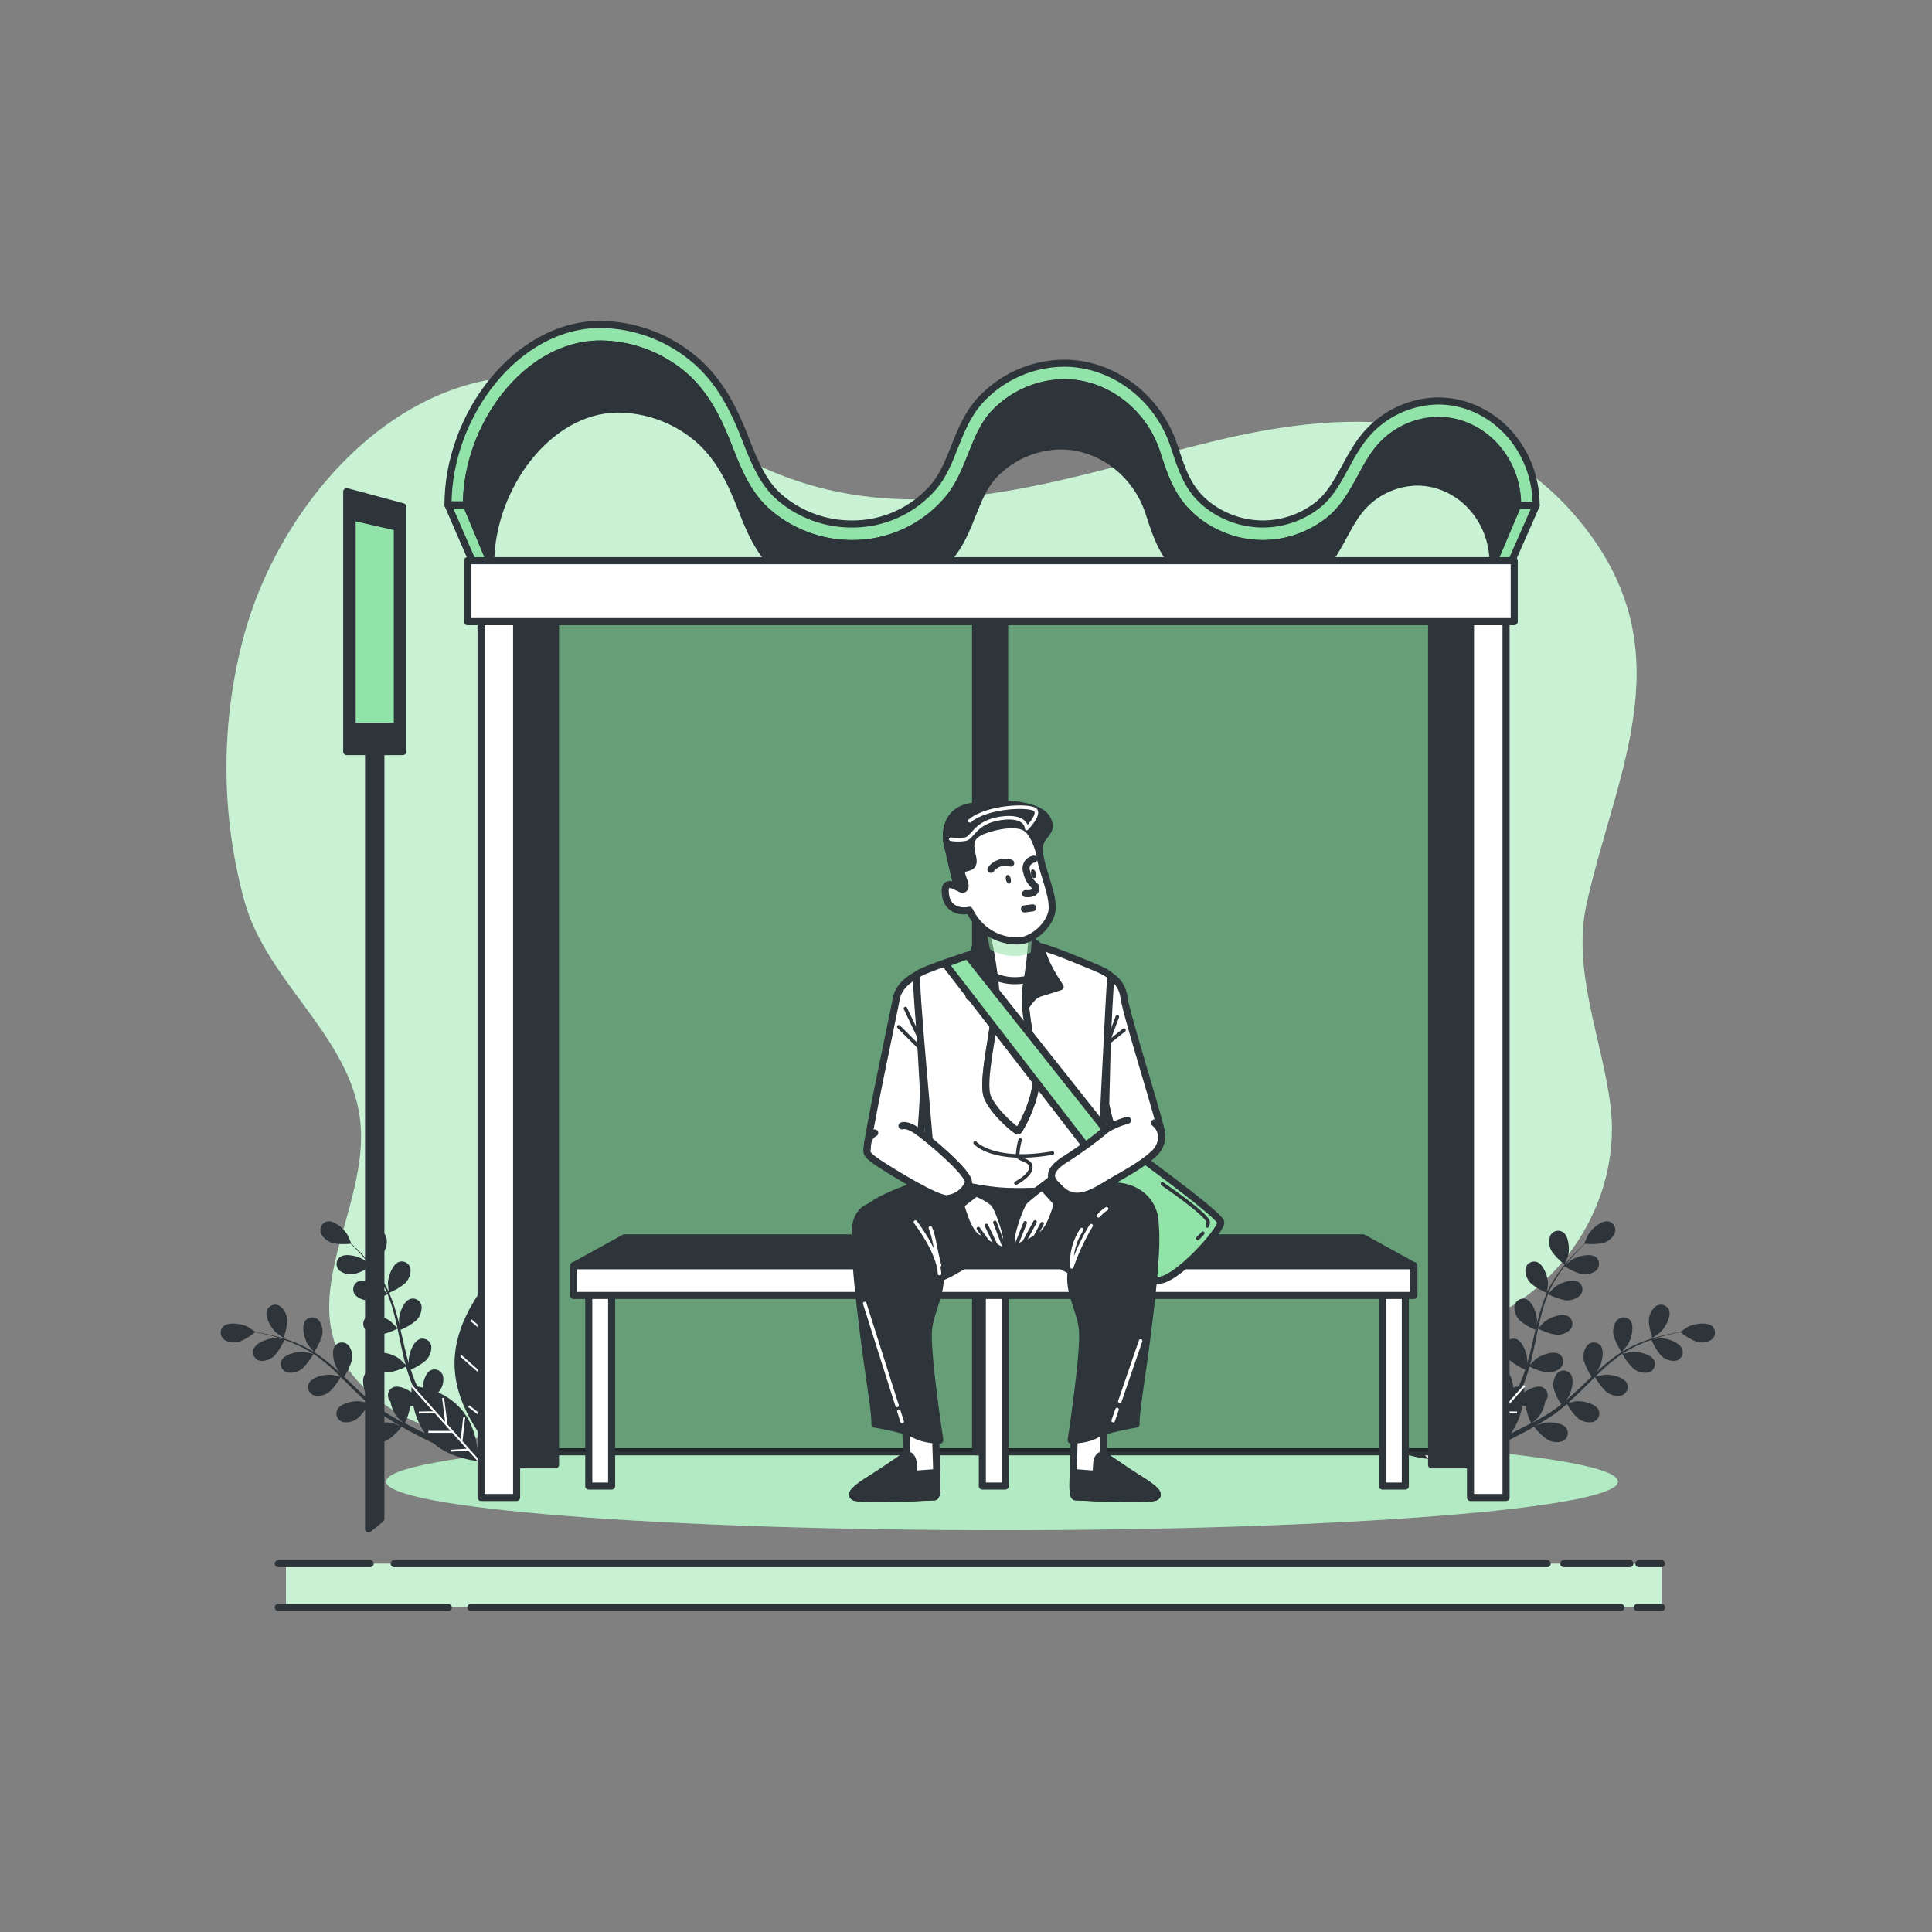 <svg width="273" height="273" viewBox="0 0 273 273" fill="none" xmlns="http://www.w3.org/2000/svg">
<rect x="0" y="0" width="273" height="273" fill="#808080" stroke="none"/>
<path d="M227.841 114.158C231.663 100.678 234.393 87.95 223.937 74.535C210.904 57.8 191.723 57.505 171.99 62.239C150.511 67.399 129.402 75.856 107.781 66.061C99.678 62.386 92.536 56.779 83.904 54.377C59.514 47.639 40.109 69.545 34.578 89.452C31.171 101.807 31.149 114.851 34.513 127.219C37.532 138.33 48.545 145.695 50.685 156.894C53.481 171.516 37.581 186.454 54.262 198.39C60.568 202.905 69.031 204.145 76.888 203.118C94.862 200.776 109.844 189.271 125.913 182.321C141.889 175.409 160.18 171.526 176.566 179.476C186.213 184.155 199.891 191.379 210.827 186.083C222.326 180.519 229.014 168.119 227.573 156.342C226.426 146.918 222.037 137.118 224.215 127.568C225.258 122.965 226.59 118.521 227.841 114.158Z" fill="#92E3A9"/>
<path opacity="0.5" d="M227.841 114.158C231.663 100.678 234.393 87.95 223.937 74.535C210.904 57.8 191.723 57.505 171.99 62.239C150.511 67.399 129.402 75.856 107.781 66.061C99.678 62.386 92.536 56.779 83.904 54.377C59.514 47.639 40.109 69.545 34.578 89.452C31.171 101.807 31.149 114.851 34.513 127.219C37.532 138.33 48.545 145.695 50.685 156.894C53.481 171.516 37.581 186.454 54.262 198.39C60.568 202.905 69.031 204.145 76.888 203.118C94.862 200.776 109.844 189.271 125.913 182.321C141.889 175.409 160.18 171.526 176.566 179.476C186.213 184.155 199.891 191.379 210.827 186.083C222.326 180.519 229.014 168.119 227.573 156.342C226.426 146.918 222.037 137.118 224.215 127.568C225.258 122.965 226.59 118.521 227.841 114.158Z" fill="white"/>
<path d="M141.594 216.217C189.657 216.217 228.621 213.144 228.621 209.353C228.621 205.563 189.657 202.49 141.594 202.49C93.53 202.49 54.567 205.563 54.567 209.353C54.567 213.144 93.53 216.217 141.594 216.217Z" fill="#92E3A9"/>
<path opacity="0.3" d="M141.594 216.217C189.657 216.217 228.621 213.144 228.621 209.353C228.621 205.563 189.657 202.49 141.594 202.49C93.53 202.49 54.567 205.563 54.567 209.353C54.567 213.144 93.53 216.217 141.594 216.217Z" fill="white"/>
<path d="M234.78 220.951H40.404V227.137H234.78V220.951Z" fill="#92E3A9"/>
<path opacity="0.5" d="M234.78 220.951H40.404V227.137H234.78V220.951Z" fill="white"/>
<path d="M52.465 178.7C53.167 178.165 53.785 177.528 54.3 176.811C54.492 176.484 54.611 176.12 54.649 175.743C54.687 175.366 54.642 174.985 54.518 174.627C54.444 174.468 54.338 174.327 54.206 174.212C54.074 174.097 53.92 174.011 53.752 173.96C53.585 173.908 53.409 173.892 53.235 173.913C53.062 173.934 52.894 173.991 52.744 174.081C51.848 174.627 51.75 176.544 51.979 177.455C52.001 177.51 52.454 178.711 52.465 178.7Z" fill="#2E353A"/>
<path d="M38.99 188.288C39.05 188.343 40.082 189.096 40.082 189.08C40.082 189.063 40.661 187.316 40.568 186.492C40.551 186.114 40.451 185.744 40.277 185.409C40.102 185.073 39.857 184.779 39.558 184.548C39.41 184.454 39.244 184.392 39.07 184.367C38.897 184.341 38.719 184.353 38.551 184.4C38.382 184.447 38.225 184.53 38.09 184.642C37.955 184.754 37.845 184.893 37.767 185.05C37.325 186.011 38.297 187.649 38.99 188.288Z" fill="#2E353A"/>
<path d="M69.533 180.441C69.533 180.441 64.199 185.951 64.226 192.715C64.254 199.48 69.637 204.946 69.637 204.946C69.637 204.946 74.972 199.437 74.944 192.672C74.917 185.907 69.533 180.441 69.533 180.441Z" fill="#2E353A"/>
<path d="M61.922 196.767C61.993 196.692 62.058 196.611 62.119 196.527C62.349 196.224 62.51 195.875 62.591 195.503C62.672 195.132 62.671 194.747 62.588 194.376C62.535 194.208 62.447 194.054 62.33 193.923C62.213 193.792 62.07 193.687 61.91 193.614C61.75 193.542 61.576 193.505 61.4 193.504C61.225 193.504 61.051 193.54 60.89 193.611C60.169 193.95 59.798 195.113 59.738 196.063C59.449 195.997 59.192 195.948 58.963 195.91C58.87 195.692 58.772 195.479 58.673 195.26C58.575 195.042 58.493 194.807 58.4 194.578C58.275 194.239 58.16 193.884 58.045 193.529C58.809 193.218 59.52 192.791 60.153 192.263C60.426 191.998 60.638 191.678 60.775 191.323C60.911 190.969 60.969 190.589 60.945 190.21C60.918 190.036 60.855 189.87 60.759 189.722C60.664 189.575 60.538 189.449 60.391 189.353C60.243 189.257 60.078 189.194 59.904 189.166C59.73 189.139 59.553 189.148 59.383 189.194C58.373 189.495 57.778 191.302 57.745 192.246C57.745 192.279 57.745 192.476 57.778 192.716C57.68 192.367 57.576 192.017 57.483 191.662C57.221 190.647 56.992 189.609 56.751 188.566C56.702 188.348 56.648 188.135 56.599 187.917C57.388 187.597 58.125 187.159 58.782 186.617C59.058 186.351 59.271 186.028 59.407 185.67C59.542 185.312 59.598 184.929 59.569 184.548C59.543 184.374 59.48 184.208 59.385 184.061C59.29 183.913 59.165 183.787 59.018 183.691C58.871 183.595 58.706 183.532 58.532 183.504C58.359 183.477 58.182 183.486 58.013 183.532C56.997 183.833 56.375 185.645 56.375 186.59C56.375 186.623 56.375 186.863 56.418 187.136C56.282 186.59 56.14 186.017 55.976 185.465C55.707 184.516 55.375 183.586 54.982 182.68C55.791 182.354 56.546 181.906 57.221 181.354C57.495 181.09 57.708 180.77 57.844 180.415C57.981 180.06 58.038 179.68 58.013 179.301C57.986 179.127 57.922 178.961 57.827 178.813C57.732 178.666 57.606 178.54 57.459 178.444C57.311 178.348 57.145 178.285 56.972 178.257C56.798 178.23 56.621 178.239 56.451 178.285C55.441 178.585 54.846 180.398 54.813 181.337C54.813 181.408 54.89 182.271 54.928 182.577V182.544C54.518 181.666 54.032 180.826 53.475 180.032C52.98 179.323 52.444 178.643 51.87 177.996C51.324 177.39 50.827 176.871 50.363 176.412C50.112 176.167 49.877 175.943 49.653 175.741C49.653 175.741 49.162 174.561 49.107 174.49C48.632 173.671 47.235 172.372 46.203 172.596C46.033 172.638 45.874 172.716 45.736 172.823C45.598 172.931 45.484 173.066 45.402 173.221C45.319 173.375 45.27 173.545 45.258 173.72C45.245 173.894 45.27 174.069 45.329 174.234C45.489 174.579 45.722 174.884 46.013 175.13C46.303 175.375 46.644 175.554 47.011 175.653C47.849 175.812 48.708 175.841 49.555 175.741C49.779 175.959 50.019 176.189 50.276 176.456C50.729 176.92 51.237 177.455 51.745 178.067C51.881 178.231 52.023 178.411 52.16 178.613C51.865 178.373 51.455 178.039 51.411 178.012C50.614 177.51 48.78 176.997 47.966 177.674C47.836 177.791 47.732 177.935 47.661 178.095C47.59 178.256 47.553 178.429 47.553 178.605C47.553 178.78 47.59 178.953 47.661 179.114C47.732 179.274 47.836 179.418 47.966 179.536C48.268 179.766 48.616 179.928 48.987 180.011C49.357 180.094 49.741 180.095 50.112 180.016C50.934 179.775 51.714 179.407 52.422 178.924C52.727 179.317 53.028 179.721 53.317 180.163C53.85 180.958 54.311 181.798 54.693 182.675C54.693 182.724 54.731 182.779 54.753 182.828C54.627 182.686 53.89 181.932 53.83 181.889C53.093 181.299 51.324 180.589 50.445 181.168C50.301 181.269 50.18 181.399 50.089 181.549C49.998 181.7 49.941 181.868 49.919 182.043C49.897 182.217 49.913 182.394 49.964 182.562C50.015 182.731 50.101 182.886 50.216 183.019C50.49 183.281 50.819 183.481 51.178 183.604C51.537 183.728 51.918 183.772 52.296 183.734C53.159 183.569 53.993 183.277 54.769 182.866C55.129 183.755 55.43 184.667 55.67 185.596C55.856 186.279 56.009 186.977 56.162 187.682C55.992 187.496 55.304 186.797 55.25 186.754C54.513 186.164 52.744 185.454 51.859 186.033C51.716 186.134 51.595 186.264 51.505 186.415C51.414 186.566 51.357 186.734 51.336 186.909C51.315 187.083 51.331 187.26 51.382 187.428C51.434 187.596 51.52 187.751 51.635 187.884C51.909 188.148 52.237 188.348 52.596 188.472C52.956 188.595 53.338 188.639 53.716 188.599C54.574 188.437 55.402 188.146 56.173 187.736C56.244 188.059 56.309 188.375 56.375 188.697C56.593 189.74 56.806 190.789 57.046 191.815C57.128 192.17 57.221 192.519 57.319 192.869C57.057 192.596 56.577 192.115 56.533 192.077C55.796 191.487 54.027 190.778 53.142 191.362C52.999 191.463 52.878 191.592 52.788 191.743C52.698 191.893 52.641 192.061 52.619 192.235C52.598 192.409 52.614 192.585 52.666 192.753C52.717 192.92 52.803 193.075 52.919 193.207C53.192 193.471 53.52 193.672 53.879 193.795C54.239 193.919 54.621 193.962 54.999 193.923C55.829 193.771 56.632 193.495 57.379 193.104C57.539 193.682 57.721 194.25 57.925 194.807C58.018 195.042 58.095 195.293 58.193 195.517L58.34 195.872H58.138C58.138 195.872 58.138 196.205 58.138 196.74C57.363 196.194 56.244 195.708 55.512 196.047C55.355 196.125 55.217 196.235 55.105 196.37C54.994 196.505 54.911 196.662 54.864 196.831C54.817 196.999 54.805 197.176 54.831 197.349C54.855 197.523 54.917 197.689 55.01 197.837C55.059 197.916 55.114 197.99 55.173 198.061C55.311 198.88 55.657 199.649 56.178 200.294C56.216 200.344 56.724 200.84 57.019 201.07L56.216 200.633C55.818 200.409 55.408 200.163 55.01 199.929C54.802 199.803 54.6 199.672 54.393 199.535C54.185 199.399 53.994 199.262 53.792 199.121C53.497 198.908 53.208 198.678 52.913 198.443C53.381 197.763 53.738 197.013 53.972 196.221C54.055 195.851 54.056 195.466 53.974 195.095C53.892 194.725 53.729 194.376 53.497 194.075C53.38 193.945 53.237 193.84 53.078 193.769C52.918 193.697 52.744 193.66 52.569 193.66C52.394 193.66 52.221 193.697 52.061 193.769C51.901 193.84 51.758 193.945 51.641 194.075C50.958 194.884 51.461 196.724 51.963 197.521C51.963 197.548 52.105 197.706 52.252 197.892C51.974 197.657 51.706 197.422 51.422 197.177C50.647 196.478 49.877 195.735 49.107 194.993L48.621 194.54C49.1 193.839 49.468 193.069 49.714 192.257C49.796 191.886 49.797 191.501 49.716 191.13C49.635 190.758 49.474 190.409 49.244 190.106C49.126 189.976 48.983 189.872 48.822 189.801C48.662 189.73 48.488 189.693 48.313 189.693C48.138 189.693 47.964 189.73 47.804 189.801C47.644 189.872 47.5 189.976 47.382 190.106C46.705 190.914 47.207 192.754 47.71 193.551C47.71 193.579 47.873 193.77 48.043 193.977C47.617 193.584 47.185 193.196 46.749 192.825C46.001 192.184 45.211 191.593 44.385 191.056C44.877 190.334 45.259 189.542 45.52 188.708C45.601 188.338 45.6 187.954 45.518 187.583C45.436 187.213 45.275 186.865 45.045 186.563C44.928 186.432 44.784 186.327 44.624 186.256C44.464 186.184 44.29 186.147 44.114 186.147C43.939 186.147 43.765 186.184 43.605 186.256C43.444 186.327 43.301 186.432 43.183 186.563C42.506 187.371 43.009 189.211 43.511 190.008C43.549 190.068 44.09 190.745 44.292 190.98H44.259C43.434 190.474 42.566 190.041 41.665 189.686C40.861 189.368 40.039 189.096 39.203 188.872C38.433 188.659 37.712 188.506 37.074 188.381L36.113 188.211C36.113 188.211 35.021 187.502 34.977 187.463C34.131 187.043 32.247 186.732 31.515 187.463C31.396 187.592 31.305 187.744 31.248 187.911C31.192 188.077 31.171 188.253 31.188 188.428C31.204 188.603 31.257 188.772 31.344 188.925C31.431 189.078 31.549 189.21 31.69 189.314C32.013 189.514 32.376 189.641 32.754 189.685C33.131 189.729 33.513 189.69 33.874 189.571C34.665 189.242 35.402 188.795 36.058 188.244C36.364 188.299 36.691 188.359 37.052 188.435C37.685 188.577 38.4 188.741 39.165 188.981C39.372 189.041 39.591 189.118 39.798 189.183L38.848 189.096C37.904 189.096 36.118 189.702 35.785 190.734C35.738 190.903 35.728 191.08 35.754 191.253C35.78 191.426 35.843 191.592 35.938 191.74C36.033 191.887 36.158 192.013 36.304 192.109C36.451 192.204 36.617 192.268 36.79 192.296C37.169 192.323 37.55 192.267 37.905 192.132C38.261 191.997 38.582 191.787 38.848 191.515C39.396 190.857 39.841 190.121 40.169 189.331C40.633 189.489 41.108 189.658 41.594 189.877C42.477 190.242 43.325 190.686 44.128 191.204L44.264 191.302C44.079 191.253 43.047 191.034 42.976 191.029C42.037 190.941 40.169 191.329 39.754 192.301C39.693 192.463 39.665 192.635 39.674 192.808C39.683 192.981 39.728 193.15 39.806 193.304C39.885 193.458 39.994 193.594 40.128 193.704C40.262 193.813 40.418 193.893 40.584 193.939C40.958 194.008 41.342 193.995 41.709 193.901C42.077 193.807 42.42 193.633 42.714 193.393C43.341 192.779 43.874 192.076 44.297 191.307C45.084 191.844 45.835 192.432 46.547 193.065C47.093 193.535 47.59 194.032 48.103 194.534C47.862 194.469 46.902 194.272 46.831 194.267C45.892 194.179 44.024 194.561 43.609 195.533C43.545 195.697 43.515 195.871 43.523 196.047C43.53 196.222 43.575 196.394 43.653 196.551C43.731 196.708 43.842 196.847 43.977 196.959C44.112 197.07 44.27 197.152 44.439 197.199C44.812 197.268 45.196 197.255 45.564 197.161C45.932 197.066 46.275 196.893 46.569 196.653C47.194 196.045 47.726 195.347 48.147 194.583L48.84 195.266C49.599 196.019 50.352 196.778 51.122 197.499C51.384 197.75 51.668 197.99 51.93 198.231C51.564 198.149 50.898 198.007 50.838 198.001C49.899 197.914 48.032 198.302 47.617 199.273C47.552 199.437 47.523 199.612 47.53 199.787C47.538 199.962 47.582 200.134 47.66 200.291C47.739 200.448 47.849 200.587 47.985 200.699C48.12 200.81 48.278 200.892 48.447 200.939C48.82 201.008 49.204 200.995 49.572 200.901C49.94 200.807 50.282 200.633 50.576 200.393C51.189 199.812 51.705 199.138 52.105 198.394C52.564 198.793 53.022 199.175 53.486 199.525C53.694 199.677 53.896 199.841 54.098 199.972L54.709 200.376C55.13 200.638 55.523 200.884 55.927 201.119L56.517 201.463C56.162 201.321 55.588 201.108 55.539 201.097C54.622 200.868 52.717 200.966 52.16 201.861C52.07 202.012 52.013 202.179 51.992 202.353C51.971 202.527 51.987 202.703 52.038 202.87C52.09 203.037 52.176 203.192 52.291 203.324C52.406 203.456 52.547 203.562 52.706 203.636C53.064 203.76 53.445 203.804 53.822 203.765C54.2 203.727 54.564 203.606 54.89 203.412C55.598 202.91 56.226 202.302 56.751 201.61C57.237 201.889 57.712 202.156 58.16 202.391C59.361 203.035 60.404 203.543 61.218 203.925C63.849 206.202 67.562 206.453 67.562 206.453C67.562 206.453 67.753 202.014 65.138 199.088C64.249 198.088 63.151 197.296 61.922 196.767ZM57.221 201.103C57.579 200.343 57.833 199.539 57.974 198.711L58.411 198.618C58.683 200.022 59.24 201.354 60.049 202.533C59.569 202.304 59.05 202.053 58.499 201.769C58.089 201.567 57.658 201.337 57.221 201.103Z" fill="#2E353A"/>
<path d="M81.354 195.922C81.354 195.922 76.91 196.058 74.191 198.881C71.472 201.704 71.526 206.154 71.526 206.154C71.526 206.154 75.971 206.017 78.69 203.195C81.409 200.372 81.354 195.922 81.354 195.922Z" fill="#2E353A"/>
<path d="M69.752 198.782L74.12 194.856L73.929 194.648L69.752 198.405L69.73 193.261L69.752 193.278L73.443 187.878L73.213 187.72L69.724 192.819L69.67 180.441H69.391L69.43 188.844L66.65 186.436L66.465 186.649L69.43 189.216L69.457 195.222L65.242 191.498L65.056 191.705L69.457 195.598L69.479 201.064L66.317 198.58L66.143 198.803L69.484 201.424L69.495 204.946L69.779 204.94L69.752 198.782Z" fill="white"/>
<path d="M65.733 200.295L65.455 200.268L65.1 203.375L63.227 201.278L62.752 197.516L62.474 197.554L62.9 200.918L58.242 195.709L58.035 195.895L61.196 199.427L59.192 199.455L59.198 199.733L61.442 199.706L63.658 202.185L60.53 202.19V202.468L63.91 202.463L65.924 204.718L63.718 204.849L63.735 205.127L66.165 204.986L67.508 206.482L67.715 206.296L65.351 203.653L65.733 200.295Z" fill="white"/>
<path d="M76.277 201.402L79.995 200.649L79.94 200.376L76.615 201.053L81.464 196.013L81.261 195.822L77.969 199.24L77.8 197.242L77.521 197.269L77.713 199.508L75.408 201.899L75.174 198.782L74.89 198.803L75.146 202.172L73.05 204.351L72.755 202.156L72.476 202.194L72.804 204.607L71.406 206.054L71.608 206.251L74.071 203.696L77.445 203.827L77.456 203.548L74.327 203.428L76.277 201.402Z" fill="white"/>
<path d="M221.092 178.7C220.394 178.162 219.778 177.526 219.263 176.811C219.071 176.484 218.952 176.12 218.914 175.743C218.876 175.366 218.921 174.985 219.044 174.627C219.118 174.468 219.223 174.327 219.355 174.212C219.486 174.097 219.64 174.011 219.807 173.96C219.974 173.908 220.15 173.892 220.323 173.913C220.497 173.934 220.664 173.991 220.813 174.081C221.714 174.627 221.807 176.543 221.583 177.455C221.561 177.51 221.13 178.711 221.092 178.7Z" fill="#2E353A"/>
<path d="M234.573 188.288C234.513 188.343 233.481 189.096 233.481 189.08C233.481 189.063 232.902 187.316 232.995 186.492C233.014 186.113 233.116 185.742 233.294 185.407C233.471 185.071 233.719 184.778 234.021 184.548C234.17 184.454 234.336 184.392 234.509 184.367C234.683 184.341 234.86 184.353 235.029 184.4C235.198 184.447 235.355 184.53 235.49 184.642C235.625 184.754 235.735 184.893 235.812 185.05C236.238 186.011 235.266 187.649 234.573 188.288Z" fill="#2E353A"/>
<path d="M204.03 180.441C204.03 180.441 209.364 185.951 209.337 192.715C209.309 199.48 203.926 204.946 203.926 204.946C203.926 204.946 198.586 199.437 198.619 192.672C198.652 185.907 204.03 180.441 204.03 180.441Z" fill="#2E353A"/>
<path d="M211.635 196.767C211.566 196.692 211.503 196.611 211.444 196.527C211.214 196.224 211.053 195.875 210.972 195.503C210.891 195.132 210.892 194.747 210.975 194.376C211.027 194.209 211.115 194.054 211.231 193.923C211.347 193.792 211.49 193.687 211.65 193.615C211.81 193.543 211.983 193.505 212.158 193.504C212.334 193.504 212.507 193.54 212.667 193.611C213.394 193.95 213.759 195.113 213.825 196.063C214.114 195.997 214.371 195.948 214.6 195.91C214.693 195.692 214.791 195.479 214.89 195.26C214.988 195.042 215.07 194.807 215.163 194.578C215.288 194.239 215.403 193.884 215.518 193.529C214.754 193.218 214.043 192.791 213.41 192.263C213.137 191.998 212.925 191.678 212.788 191.323C212.652 190.969 212.594 190.589 212.618 190.21C212.645 190.036 212.708 189.87 212.804 189.722C212.899 189.575 213.025 189.449 213.172 189.353C213.32 189.257 213.485 189.194 213.659 189.166C213.833 189.139 214.01 189.148 214.18 189.194C215.19 189.495 215.785 191.302 215.818 192.246C215.818 192.279 215.818 192.476 215.78 192.716C215.883 192.367 215.987 192.017 216.08 191.662C216.342 190.647 216.571 189.609 216.812 188.566C216.861 188.348 216.915 188.135 216.964 187.917C216.175 187.597 215.438 187.159 214.78 186.617C214.508 186.353 214.296 186.032 214.159 185.678C214.023 185.323 213.964 184.943 213.989 184.564C214.016 184.391 214.08 184.225 214.176 184.078C214.272 183.931 214.397 183.805 214.544 183.71C214.691 183.614 214.857 183.55 215.03 183.523C215.203 183.495 215.381 183.504 215.55 183.549C216.566 183.849 217.188 185.662 217.188 186.606C217.188 186.639 217.188 186.879 217.139 187.152C217.281 186.606 217.423 186.033 217.587 185.481C217.856 184.532 218.188 183.602 218.581 182.697C217.772 182.37 217.017 181.923 216.342 181.37C216.068 181.106 215.855 180.786 215.719 180.431C215.582 180.077 215.524 179.696 215.55 179.317C215.577 179.144 215.64 178.979 215.736 178.831C215.831 178.684 215.956 178.559 216.102 178.463C216.249 178.367 216.414 178.303 216.587 178.276C216.76 178.248 216.937 178.257 217.106 178.302C218.122 178.602 218.717 180.415 218.744 181.354C218.744 181.425 218.668 182.287 218.63 182.593C218.63 182.593 218.63 182.593 218.63 182.56C219.038 181.681 219.524 180.841 220.082 180.049C220.574 179.334 221.106 178.649 221.676 177.996C222.222 177.39 222.719 176.871 223.183 176.412C223.435 176.167 223.669 175.943 223.893 175.741H223.86C223.86 175.741 224.357 174.561 224.406 174.49C224.881 173.671 226.274 172.372 227.311 172.596C227.48 172.639 227.639 172.717 227.776 172.825C227.914 172.932 228.027 173.068 228.11 173.222C228.192 173.376 228.241 173.546 228.254 173.72C228.267 173.894 228.243 174.069 228.185 174.234C228.025 174.579 227.791 174.884 227.501 175.13C227.21 175.375 226.87 175.554 226.503 175.653C225.664 175.812 224.806 175.841 223.959 175.741C223.735 175.959 223.495 176.189 223.233 176.456C222.785 176.92 222.277 177.455 221.769 178.067C221.633 178.231 221.491 178.411 221.354 178.613C221.649 178.373 222.059 178.039 222.102 178.012C222.894 177.51 224.734 176.997 225.548 177.674C225.678 177.791 225.781 177.935 225.853 178.095C225.924 178.256 225.96 178.429 225.96 178.605C225.96 178.78 225.924 178.953 225.853 179.114C225.781 179.274 225.678 179.418 225.548 179.536C225.246 179.766 224.898 179.928 224.527 180.011C224.157 180.094 223.773 180.095 223.402 180.016C222.578 179.773 221.798 179.405 221.087 178.924C220.786 179.317 220.486 179.721 220.197 180.163C219.664 180.959 219.202 181.799 218.815 182.675C218.815 182.724 218.777 182.779 218.761 182.828C218.881 182.686 219.623 181.932 219.683 181.889C220.421 181.299 222.19 180.589 223.069 181.168C223.213 181.269 223.334 181.399 223.425 181.549C223.515 181.7 223.573 181.868 223.595 182.043C223.617 182.217 223.601 182.394 223.55 182.562C223.499 182.73 223.413 182.886 223.298 183.019C223.023 183.281 222.695 183.481 222.336 183.604C221.977 183.728 221.596 183.772 221.218 183.734C220.355 183.569 219.521 183.277 218.744 182.866C218.384 183.755 218.083 184.667 217.843 185.596C217.658 186.279 217.505 186.977 217.352 187.682C217.521 187.496 218.209 186.797 218.264 186.754C219.001 186.164 220.77 185.454 221.655 186.033C221.798 186.134 221.919 186.264 222.009 186.415C222.099 186.566 222.157 186.734 222.178 186.909C222.199 187.083 222.183 187.26 222.132 187.428C222.08 187.596 221.994 187.751 221.878 187.884C221.605 188.148 221.277 188.348 220.918 188.472C220.558 188.595 220.176 188.639 219.798 188.599C218.94 188.438 218.111 188.147 217.341 187.736C217.27 188.059 217.205 188.375 217.134 188.697C216.921 189.74 216.708 190.789 216.468 191.815C216.386 192.17 216.287 192.519 216.195 192.869C216.457 192.596 216.937 192.115 216.981 192.077C217.718 191.487 219.487 190.778 220.366 191.362C220.51 191.462 220.631 191.592 220.722 191.742C220.812 191.892 220.87 192.059 220.892 192.234C220.914 192.408 220.898 192.584 220.847 192.752C220.796 192.92 220.71 193.075 220.595 193.207C220.322 193.471 219.994 193.671 219.634 193.795C219.275 193.918 218.893 193.962 218.515 193.923C217.685 193.771 216.882 193.495 216.134 193.104C215.976 193.682 215.801 194.25 215.588 194.807C215.501 195.042 215.425 195.293 215.326 195.517L215.179 195.872H215.381C215.381 195.872 215.381 196.205 215.381 196.74C216.156 196.194 217.276 195.708 218.002 196.047C218.16 196.124 218.299 196.233 218.412 196.368C218.525 196.503 218.607 196.66 218.655 196.829C218.703 196.998 218.715 197.175 218.69 197.349C218.665 197.522 218.603 197.689 218.51 197.837C218.46 197.916 218.405 197.99 218.346 198.061C218.208 198.88 217.862 199.649 217.341 200.294C217.303 200.344 216.795 200.84 216.5 201.07L217.303 200.633C217.702 200.409 218.111 200.163 218.51 199.929C218.717 199.803 218.919 199.672 219.127 199.535C219.334 199.399 219.525 199.262 219.727 199.121C220.022 198.908 220.311 198.678 220.606 198.443C220.139 197.763 219.781 197.013 219.547 196.221C219.464 195.851 219.463 195.467 219.544 195.096C219.626 194.726 219.787 194.377 220.017 194.075C220.134 193.945 220.277 193.84 220.438 193.768C220.598 193.697 220.772 193.66 220.947 193.66C221.123 193.66 221.297 193.697 221.457 193.768C221.618 193.84 221.761 193.945 221.878 194.075C222.561 194.884 222.059 196.724 221.556 197.521C221.556 197.548 221.414 197.706 221.267 197.892C221.545 197.657 221.813 197.422 222.097 197.177C222.872 196.478 223.642 195.735 224.412 194.993L224.898 194.54C224.422 193.838 224.053 193.068 223.806 192.257C223.725 191.886 223.726 191.501 223.808 191.13C223.89 190.758 224.051 190.409 224.281 190.106C224.399 189.976 224.542 189.872 224.703 189.801C224.863 189.73 225.036 189.693 225.212 189.693C225.387 189.693 225.561 189.73 225.721 189.801C225.881 189.872 226.025 189.976 226.143 190.106C226.82 190.914 226.317 192.754 225.815 193.551C225.815 193.579 225.651 193.77 225.482 193.977C225.908 193.584 226.339 193.196 226.776 192.825C227.524 192.184 228.314 191.593 229.14 191.056C228.646 190.335 228.263 189.543 228.005 188.708C227.923 188.338 227.923 187.954 228.005 187.583C228.087 187.212 228.249 186.864 228.48 186.563C228.597 186.432 228.74 186.327 228.901 186.256C229.061 186.184 229.235 186.147 229.41 186.147C229.586 186.147 229.76 186.184 229.92 186.256C230.081 186.327 230.224 186.432 230.341 186.563C231.018 187.371 230.516 189.211 230.014 190.008C229.976 190.068 229.435 190.745 229.233 190.98H229.266C230.091 190.474 230.959 190.041 231.859 189.686C232.664 189.367 233.486 189.095 234.322 188.872C235.092 188.659 235.812 188.506 236.451 188.381L237.412 188.211C237.412 188.211 238.477 187.502 238.548 187.463C239.394 187.043 241.278 186.732 242.009 187.463C242.128 187.592 242.218 187.745 242.274 187.911C242.33 188.077 242.351 188.253 242.334 188.428C242.318 188.602 242.265 188.772 242.179 188.924C242.093 189.077 241.976 189.21 241.835 189.314C241.512 189.514 241.149 189.641 240.771 189.685C240.394 189.729 240.011 189.69 239.651 189.571C238.86 189.242 238.123 188.795 237.467 188.244C237.161 188.299 236.833 188.359 236.473 188.435C235.834 188.577 235.124 188.741 234.355 188.981L233.727 189.183L234.677 189.096C235.621 189.096 237.434 189.702 237.74 190.734C237.786 190.903 237.797 191.081 237.77 191.254C237.743 191.428 237.68 191.594 237.585 191.741C237.49 191.889 237.364 192.014 237.217 192.11C237.069 192.206 236.903 192.269 236.73 192.296C236.351 192.322 235.972 192.266 235.617 192.131C235.263 191.996 234.942 191.786 234.677 191.515C234.129 190.857 233.683 190.121 233.355 189.331C232.891 189.489 232.416 189.658 231.93 189.877C231.047 190.241 230.199 190.685 229.397 191.204L229.26 191.302C229.446 191.253 230.478 191.034 230.549 191.029C231.488 190.941 233.355 191.329 233.77 192.301C233.832 192.463 233.859 192.635 233.85 192.808C233.841 192.981 233.796 193.15 233.718 193.304C233.64 193.458 233.53 193.594 233.397 193.704C233.263 193.813 233.107 193.893 232.94 193.939C232.567 194.008 232.183 193.995 231.815 193.901C231.448 193.807 231.105 193.633 230.811 193.393C230.184 192.779 229.65 192.076 229.228 191.307C228.441 191.844 227.689 192.432 226.978 193.065C226.432 193.535 225.935 194.032 225.422 194.534C225.662 194.469 226.623 194.272 226.694 194.267C227.633 194.179 229.501 194.561 229.916 195.533C229.98 195.697 230.01 195.871 230.002 196.047C229.995 196.222 229.95 196.394 229.872 196.551C229.794 196.708 229.683 196.847 229.548 196.959C229.412 197.07 229.255 197.152 229.086 197.199C228.712 197.268 228.328 197.255 227.961 197.161C227.593 197.066 227.25 196.893 226.956 196.653C226.331 196.045 225.799 195.347 225.378 194.583L224.685 195.266C223.926 196.019 223.172 196.778 222.403 197.499C222.135 197.75 221.857 197.99 221.594 198.231C221.96 198.149 222.626 198.007 222.686 198.001C223.626 197.914 225.493 198.302 225.908 199.273C225.972 199.437 226.002 199.612 225.994 199.787C225.987 199.962 225.943 200.134 225.864 200.291C225.786 200.448 225.676 200.587 225.54 200.699C225.405 200.81 225.247 200.892 225.078 200.939C224.705 201.008 224.321 200.995 223.953 200.901C223.585 200.807 223.242 200.633 222.949 200.393C222.336 199.811 221.818 199.136 221.414 198.394C220.961 198.793 220.502 199.175 220.033 199.525C219.831 199.677 219.629 199.841 219.421 199.972L218.815 200.376C218.395 200.638 218.002 200.884 217.598 201.119L217.008 201.463C217.363 201.321 217.931 201.108 217.985 201.097C218.903 200.868 220.808 200.966 221.365 201.861C221.454 202.012 221.511 202.179 221.531 202.353C221.551 202.526 221.535 202.702 221.484 202.869C221.433 203.036 221.347 203.191 221.233 203.323C221.118 203.455 220.977 203.561 220.819 203.636C220.461 203.76 220.08 203.804 219.702 203.765C219.325 203.727 218.961 203.606 218.635 203.412C217.927 202.908 217.297 202.3 216.768 201.61C216.287 201.889 215.812 202.156 215.359 202.391C214.163 203.035 213.121 203.543 212.307 203.925C209.664 206.137 205.952 206.388 205.952 206.388C205.952 206.388 205.755 201.949 208.37 199.022C209.282 198.042 210.396 197.273 211.635 196.767ZM216.342 201.103C215.984 200.343 215.73 199.539 215.588 198.711L215.152 198.618C214.88 200.022 214.323 201.354 213.514 202.533C213.994 202.304 214.513 202.053 215.059 201.769C215.474 201.567 215.905 201.337 216.342 201.103Z" fill="#2E353A"/>
<path d="M192.192 195.922C192.192 195.922 196.637 196.058 199.356 198.881C202.075 201.704 202.042 206.154 202.042 206.154C202.042 206.154 197.598 206.017 194.879 203.195C192.16 200.372 192.192 195.922 192.192 195.922Z" fill="#2E353A"/>
<path d="M203.811 198.782L199.443 194.856L199.634 194.648L203.811 198.405L203.833 193.261L203.811 193.278L200.12 187.878L200.349 187.72L203.838 192.819L203.887 180.441H204.171L204.133 188.844L206.912 186.436L207.098 186.649L204.133 189.216L204.106 195.222L208.321 191.498L208.506 191.705L204.106 195.598L204.078 201.064L207.245 198.58L207.42 198.803L204.078 201.424L204.062 204.946L203.784 204.94L203.811 198.782Z" fill="white"/>
<path d="M207.83 200.295L208.108 200.268L208.463 203.375L210.336 201.278L210.811 197.516L211.084 197.554L210.663 200.918L215.321 195.709L215.528 195.895L212.367 199.427L214.371 199.455L214.365 199.733L212.121 199.706L209.904 202.185L213.033 202.19V202.468L209.653 202.463L207.639 204.718L209.844 204.849L209.828 205.127L207.398 204.986L206.055 206.482L205.848 206.296L208.212 203.653L207.83 200.295Z" fill="white"/>
<path d="M197.281 201.402L193.568 200.649L193.622 200.376L196.948 201.053L192.099 196.013L192.301 195.822L195.588 199.24L195.763 197.242L196.041 197.269L195.85 199.508L198.154 201.899L198.389 198.782L198.673 198.803L198.416 202.172L200.513 204.351L200.808 202.156L201.086 202.194L200.759 204.607L202.156 206.054L201.954 206.251L199.492 203.696L196.118 203.827L196.107 203.548L199.235 203.428L197.286 201.402H197.281Z" fill="white"/>
<path d="M178.542 76.811C174.981 76.817 171.53 75.579 168.785 73.311C165.618 70.68 164.564 67.426 163.451 63.975C161.567 58.144 156.189 54.076 150.347 54.076C148.457 54.103 146.594 54.517 144.87 55.29C143.146 56.064 141.598 57.182 140.322 58.575C138.924 60.136 138.138 62.14 137.292 64.259C136.445 66.377 135.539 68.671 133.928 70.582C132.265 72.542 130.193 74.115 127.858 75.192C125.523 76.268 122.981 76.82 120.409 76.811C116.068 76.816 111.869 75.267 108.572 72.443C105.793 70.057 104.373 66.77 103.047 63.331C101.54 59.427 99.672 55.435 96.189 52.662C92.964 50.071 88.958 48.645 84.821 48.616C74.392 48.616 65.908 60.251 65.908 71.34H63.303C63.303 58.722 72.957 45.848 84.821 45.848C89.523 45.887 94.074 47.515 97.734 50.467C101.72 53.634 103.795 58.023 105.438 62.293C106.634 65.389 107.895 68.332 110.194 70.308C113.039 72.731 116.656 74.056 120.393 74.043C122.594 74.055 124.771 73.586 126.771 72.668C128.772 71.751 130.547 70.407 131.974 68.731C133.29 67.169 134.059 65.231 134.873 63.183C135.768 60.928 136.691 58.597 138.416 56.669C139.929 54.997 141.774 53.658 143.832 52.738C145.891 51.818 148.119 51.336 150.374 51.324C157.292 51.324 163.685 56.162 165.918 63.09C167.01 66.405 167.835 69.02 170.396 71.149C172.692 73.032 175.573 74.055 178.542 74.043C181.246 74.017 183.87 73.123 186.028 71.493C187.84 70.139 188.927 68.135 190.079 66.033C191.105 64.139 192.17 62.178 193.814 60.573C196.319 58.118 199.67 56.718 203.178 56.658C210.822 56.658 217.062 63.276 217.062 71.4H214.458C214.458 64.788 209.396 59.389 203.178 59.389C200.325 59.443 197.601 60.588 195.566 62.588C194.223 63.882 193.306 65.575 192.334 67.36C191.095 69.648 189.811 72.012 187.529 73.721C184.943 75.689 181.792 76.773 178.542 76.811Z" fill="#92E3A9" stroke="#2E353A" stroke-linecap="round" stroke-linejoin="round"/>
<path d="M65.908 71.357L69.358 79.591H66.874L63.303 71.357H65.908Z" fill="#92E3A9" stroke="#2E353A" stroke-linecap="round" stroke-linejoin="round"/>
<path d="M203.183 59.426C200.33 59.481 197.607 60.626 195.572 62.626C194.229 63.92 193.311 65.612 192.339 67.398C191.1 69.685 189.817 72.049 187.535 73.758C184.82 75.813 181.488 76.888 178.084 76.806C174.68 76.725 171.404 75.493 168.79 73.311C165.624 70.679 164.57 67.425 163.456 63.974C161.572 58.143 156.194 54.075 150.352 54.075C148.462 54.102 146.597 54.515 144.872 55.288C143.147 56.062 141.599 57.18 140.322 58.574C138.924 60.136 138.138 62.14 137.292 64.258C136.445 66.377 135.539 68.67 133.928 70.581C132.265 72.541 130.193 74.115 127.858 75.191C125.523 76.267 122.981 76.82 120.409 76.811C116.069 76.816 111.869 75.266 108.572 72.443C105.793 70.057 104.373 66.77 103.047 63.33C101.54 59.426 99.672 55.435 96.189 52.661C92.964 50.07 88.958 48.644 84.821 48.615C74.393 48.615 65.908 60.251 65.908 71.34L69.342 79.59C69.342 69.019 77.434 57.804 87.36 57.804C91.304 57.833 95.122 59.191 98.198 61.659C101.518 64.302 103.303 68.107 104.75 71.831C106.011 75.107 107.365 78.247 110.019 80.523C113.165 83.21 117.168 84.682 121.305 84.673C123.757 84.682 126.182 84.155 128.409 83.128C130.636 82.1 132.611 80.599 134.196 78.727C135.73 76.909 136.582 74.769 137.401 72.721C138.22 70.674 138.963 68.795 140.295 67.305C141.514 65.972 142.993 64.904 144.641 64.165C146.289 63.427 148.071 63.035 149.877 63.013C155.43 63.013 160.562 66.895 162.353 72.454C163.418 75.73 164.417 78.847 167.442 81.359C170.055 83.515 173.336 84.694 176.724 84.695C179.818 84.669 182.821 83.648 185.291 81.785C187.475 80.147 188.692 77.903 189.872 75.719C190.8 74.015 191.673 72.399 192.956 71.171C194.896 69.259 197.496 68.167 200.218 68.118C206.148 68.118 210.974 73.245 210.974 79.552L215.113 71.438H214.42C214.463 64.804 209.402 59.426 203.183 59.426Z" fill="#2E353A" stroke="#2E353A" stroke-linecap="round" stroke-linejoin="round"/>
<path d="M213.497 79.531L217.068 71.418H214.463L211.018 79.531H213.497Z" fill="#92E3A9" stroke="#2E353A" stroke-linecap="round" stroke-linejoin="round"/>
<path d="M206.333 80.064H73.475V205.142H206.333V80.064Z" fill="#92E3A9" stroke="#2E353A" stroke-linecap="round" stroke-linejoin="round"/>
<path opacity="0.3" d="M206.333 80.064H73.475V205.142H206.333V80.064Z" fill="black"/>
<path d="M141.96 80.064H137.849V205.142H141.96V80.064Z" fill="#2E353A" stroke="#2E353A" stroke-linecap="round" stroke-linejoin="round"/>
<path d="M86.426 180.447H83.194V209.986H86.426V180.447Z" fill="white" stroke="#2E353A" stroke-linecap="round" stroke-linejoin="round"/>
<path d="M142.042 180.447H138.81V209.986H142.042V180.447Z" fill="white" stroke="#2E353A" stroke-linecap="round" stroke-linejoin="round"/>
<path d="M198.58 180.447H195.348V209.986H198.58V180.447Z" fill="white" stroke="#2E353A" stroke-linecap="round" stroke-linejoin="round"/>
<path d="M199.792 178.832H81.054V183.053H199.792V178.832Z" fill="white" stroke="#2E353A" stroke-linecap="round" stroke-linejoin="round"/>
<path d="M199.732 178.832H81.114L88.234 174.912H192.612L199.732 178.832Z" fill="#2E353A" stroke="#2E353A" stroke-linecap="round" stroke-linejoin="round"/>
<path d="M78.498 81.91H73.475V206.988H78.498V81.91Z" fill="#2E353A" stroke="#2E353A" stroke-linecap="round" stroke-linejoin="round"/>
<path d="M73 81.91H67.977V211.602H73V81.91Z" fill="white" stroke="#2E353A" stroke-linecap="round" stroke-linejoin="round"/>
<path d="M212.809 81.91H207.786V211.602H212.809V81.91Z" fill="white" stroke="#2E353A" stroke-linecap="round" stroke-linejoin="round"/>
<path d="M231.575 220.951H234.78" stroke="#2E353A" stroke-linecap="round" stroke-linejoin="round"/>
<path d="M220.955 220.951H230.303" stroke="#2E353A" stroke-linecap="round" stroke-linejoin="round"/>
<path d="M55.703 220.951H218.619" stroke="#2E353A" stroke-linecap="round" stroke-linejoin="round"/>
<path d="M39.312 220.951H52.301" stroke="#2E353A" stroke-linecap="round" stroke-linejoin="round"/>
<path d="M231.362 227.135H234.78" stroke="#2E353A" stroke-linecap="round" stroke-linejoin="round"/>
<path d="M66.536 227.135H229.025" stroke="#2E353A" stroke-linecap="round" stroke-linejoin="round"/>
<path d="M39.312 227.135H63.347" stroke="#2E353A" stroke-linecap="round" stroke-linejoin="round"/>
<path d="M207.311 81.91H202.288V206.988H207.311V81.91Z" fill="#2E353A" stroke="#2E353A" stroke-linecap="round" stroke-linejoin="round"/>
<path d="M213.967 79.225H66.055V87.841H213.967V79.225Z" fill="white" stroke="#2E353A" stroke-linecap="round" stroke-linejoin="round"/>
<path d="M53.819 214.612L52.083 216.037V99.984H53.819V214.612Z" fill="#2E353A" stroke="#2E353A" stroke-linecap="round" stroke-linejoin="round"/>
<path d="M56.915 106.202H48.993V69.473L56.915 71.608V106.202Z" fill="#2E353A" stroke="#2E353A" stroke-linecap="round" stroke-linejoin="round"/>
<path d="M56.145 102.626H49.762V73.049L56.145 74.49V102.626Z" fill="#92E3A9" stroke="#2E353A" stroke-linecap="round" stroke-linejoin="round"/>
<path d="M156.702 137.781C157.292 138.101 157.794 138.56 158.165 139.119C158.536 139.678 158.765 140.319 158.831 140.986C159.126 143.35 164.177 159.168 164.177 160.353C164.177 161.538 161.769 163.329 159.694 163.329C157.619 163.329 156.243 156.029 156.243 156.029L156.702 137.781Z" fill="white" stroke="#2E353A" stroke-linecap="round" stroke-linejoin="round"/>
<path d="M157.887 143.678L156.478 147.434L158.826 145.556" stroke="#2E353A" stroke-width="0.5" stroke-linecap="round" stroke-linejoin="round"/>
<path d="M129.56 137.756C129.56 137.756 127.049 138.908 126.656 141.081C126.262 143.254 122.304 161.654 122.522 162.544C122.741 163.434 128.343 164.908 129.227 164.515C130.112 164.122 130.494 154.256 130.494 154.256L129.56 137.756Z" fill="white" stroke="#2E353A" stroke-linecap="round" stroke-linejoin="round"/>
<path d="M130.292 147.436L127.944 142.506" stroke="#2E353A" stroke-width="0.5" stroke-linecap="round" stroke-linejoin="round"/>
<path d="M129.942 148.025L127.005 145.088" stroke="#2E353A" stroke-width="0.5" stroke-linecap="round" stroke-linejoin="round"/>
<path d="M138.586 134.382C138.586 134.382 129.948 137.112 129.56 137.756C129.173 138.401 131.553 162.872 131.553 164.439C131.553 166.006 132.17 167.219 134.491 167.912C136.811 168.605 147.393 168.458 149.942 168.223C152.492 167.988 155.271 166.214 155.506 164.592C155.741 162.971 156.746 139.263 156.975 138.128C157.073 137.625 155.086 136.812 153.044 135.993C151.28 135.288 147.005 133.459 145.4 133.459C143.794 133.459 141.6 132.995 138.586 134.382Z" fill="white" stroke="#2E353A" stroke-linecap="round" stroke-linejoin="round"/>
<path d="M144.144 161.07C143.953 161.76 143.834 162.469 143.789 163.183C143.789 164.008 145.667 163.773 145.667 164.947C145.667 166.121 143.554 167.175 143.554 167.175" stroke="#2E353A" stroke-width="0.5" stroke-linecap="round" stroke-linejoin="round"/>
<path d="M137.789 161.484C137.789 161.484 140.246 164.384 148.709 162.937" stroke="#2E353A" stroke-width="0.5" stroke-linecap="round" stroke-linejoin="round"/>
<path d="M140.131 132.607C140.131 132.607 138.122 133.153 137.734 133.918C137.346 134.682 137.969 135.774 138.045 136.648C138.122 137.521 136.953 140.819 136.953 140.819C136.953 140.819 139.268 140.743 139.683 141.048C140.098 141.354 144.007 144.062 144.007 144.062C144.007 144.062 145.323 140.819 146.868 140.355C148.414 139.891 149.806 139.427 149.806 139.427C149.806 139.427 147.95 136.8 147.333 134.715C146.716 132.629 142.757 131.138 140.131 132.607Z" fill="#2E353A" stroke="#2E353A" stroke-linecap="round" stroke-linejoin="round"/>
<path d="M139.279 131.139C139.279 131.139 140.671 137.243 140.748 140.967C140.824 144.69 138.509 152.864 139.59 155.163C140.671 157.461 143.609 159.798 143.838 159.798C144.067 159.798 146.235 155.78 146.388 152.919C146.541 150.058 144.302 142.643 144.995 139.4C145.467 136.848 145.751 134.266 145.847 131.674L139.279 131.139Z" fill="white" stroke="#2E353A" stroke-linecap="round" stroke-linejoin="round"/>
<g style="mix-blend-mode:multiply" opacity="0.54">
<path d="M139.279 131.139C139.279 131.139 139.568 132.411 139.89 134.147C141.059 134.822 142.396 135.15 143.745 135.092C144.412 135.055 145.064 134.883 145.662 134.584C145.804 132.946 145.847 131.679 145.847 131.679L139.279 131.139Z" fill="#92E3A9"/>
</g>
<path d="M143.838 159.803C144.073 159.803 146.235 155.785 146.388 152.924C146.541 150.063 144.302 142.648 144.996 139.405C145.065 139.073 145.13 138.73 145.192 138.373C144.68 138.492 144.157 138.557 143.631 138.569C142.556 138.609 141.486 138.403 140.502 137.969C140.635 138.958 140.717 139.953 140.748 140.95C140.824 144.657 138.509 152.847 139.59 155.146C140.671 157.445 143.598 159.803 143.838 159.803Z" fill="white" stroke="#2E353A" stroke-linecap="round" stroke-linejoin="round"/>
<path d="M158.078 161.293C158.078 161.293 172.383 171.563 172.498 172.715C172.612 173.867 166.038 181.14 163.614 180.905C161.19 180.671 152.88 166.371 152.88 166.371L158.078 161.293Z" fill="#92E3A9" stroke="#2E353A" stroke-linecap="round" stroke-linejoin="round"/>
<path d="M133.557 136.199L156.162 165.503L157.838 161.654L136.718 135.025L133.557 136.199Z" fill="#92E3A9" stroke="#2E353A" stroke-linecap="round" stroke-linejoin="round"/>
<path d="M127.944 201.217L128.146 205.585C128.146 205.585 124.985 207.769 123.603 208.642C122.222 209.516 119.858 210.908 120.644 211.503C121.43 212.099 132.11 211.503 132.11 211.503C132.11 211.503 132.405 211.307 132.405 210.024C132.405 208.741 132.208 203.019 132.208 203.019L127.944 201.217Z" fill="white" stroke="#2E353A" stroke-linecap="round" stroke-linejoin="round"/>
<path d="M132.383 209.998C132.383 209.637 132.383 208.906 132.345 208.081L129.129 208.321C129.129 208.321 129.129 207.923 129.031 206.738C128.932 205.553 128.146 205.559 128.146 205.559C128.146 205.559 124.985 207.743 123.603 208.616C122.222 209.49 119.858 210.882 120.644 211.477C121.43 212.072 132.11 211.477 132.11 211.477C132.11 211.477 132.383 211.302 132.383 209.998Z" fill="#2E353A" stroke="#2E353A" stroke-linecap="round" stroke-linejoin="round"/>
<path d="M120.595 210.881C120.453 211.116 120.442 211.323 120.644 211.476C121.436 212.066 132.11 211.476 132.11 211.476C132.11 211.476 132.252 211.372 132.34 210.881H120.595Z" fill="white" stroke="#2E353A" stroke-linecap="round" stroke-linejoin="round"/>
<path d="M156.063 201.217L155.866 205.585C155.866 205.585 159.022 207.769 160.404 208.642C161.785 209.516 164.149 210.908 163.363 211.503C162.577 212.099 151.897 211.503 151.897 211.503C151.897 211.503 151.602 211.307 151.602 210.024C151.602 208.741 151.799 203.019 151.799 203.019L156.063 201.217Z" fill="white" stroke="#2E353A" stroke-linecap="round" stroke-linejoin="round"/>
<path d="M151.624 209.998C151.624 209.637 151.624 208.906 151.662 208.081L154.878 208.321C154.878 208.321 154.878 207.923 154.976 206.738C155.075 205.553 155.866 205.559 155.866 205.559C155.866 205.559 159.022 207.743 160.404 208.616C161.785 209.49 164.149 210.882 163.363 211.477C162.577 212.072 151.897 211.477 151.897 211.477C151.897 211.477 151.624 211.302 151.624 209.998Z" fill="#2E353A" stroke="#2E353A" stroke-linecap="round" stroke-linejoin="round"/>
<path d="M163.412 210.881C163.56 211.116 163.565 211.323 163.363 211.476C162.572 212.066 151.897 211.476 151.897 211.476C151.897 211.476 151.755 211.372 151.668 210.881H163.412Z" fill="white" stroke="#2E353A" stroke-linecap="round" stroke-linejoin="round"/>
<path d="M132.285 166.492C132.285 166.492 125.678 168.562 123.308 170.238C120.939 171.914 122.216 175.468 124.69 177.734C127.163 180 130.805 181.485 133.469 180.301C136.134 179.116 139.093 176.451 143.041 176.451C146.988 176.451 150.439 179.514 153.961 180.792C157.482 182.07 162.151 177.931 163.041 174.48C163.931 171.029 161.708 167.175 156.232 167.573C144.651 168.42 142.216 169.26 132.285 166.492Z" fill="#2E353A" stroke="#2E353A" stroke-linecap="round" stroke-linejoin="round"/>
<path d="M125.383 170.433C125.383 170.433 122.026 169.45 121.043 172.617C120.06 175.784 122.719 193.726 123.227 197.187C123.735 200.649 123.62 201.233 123.62 201.233C123.62 201.233 127.862 201.921 129.244 202.713C130.625 203.504 132.798 203.499 132.798 203.499C132.798 203.499 130.822 190.673 131.22 187.714C131.619 184.755 133.191 182.685 132.798 179.628C132.405 176.57 129.741 172.53 129.741 172.53" fill="#2E353A"/>
<path d="M125.383 170.433C125.383 170.433 122.026 169.45 121.043 172.617C120.06 175.784 122.719 193.726 123.227 197.187C123.735 200.649 123.62 201.233 123.62 201.233C123.62 201.233 127.862 201.921 129.244 202.713C130.625 203.504 132.798 203.499 132.798 203.499C132.798 203.499 130.822 190.673 131.22 187.714C131.619 184.755 133.191 182.685 132.798 179.628C132.405 176.57 129.741 172.53 129.741 172.53" stroke="#2E353A" stroke-linecap="round" stroke-linejoin="round"/>
<path d="M158.771 170.433C158.771 170.433 162.124 169.45 163.112 172.617C164.1 175.784 161.43 193.726 160.928 197.187C160.426 200.649 160.535 201.233 160.535 201.233C160.535 201.233 156.292 201.921 154.911 202.713C153.53 203.504 151.357 203.499 151.357 203.499C151.357 203.499 153.333 190.673 152.94 187.714C152.547 184.755 150.964 182.685 151.357 179.628C151.75 176.57 154.42 172.53 154.42 172.53" fill="#2E353A"/>
<path d="M158.771 170.433C158.771 170.433 162.124 169.45 163.112 172.617C164.1 175.784 161.43 193.726 160.928 197.187C160.426 200.649 160.535 201.233 160.535 201.233C160.535 201.233 156.292 201.921 154.911 202.713C153.53 203.504 151.357 203.499 151.357 203.499C151.357 203.499 153.333 190.673 152.94 187.714C152.547 184.755 150.964 182.685 151.357 179.628C151.75 176.57 154.42 172.53 154.42 172.53" stroke="#2E353A" stroke-linecap="round" stroke-linejoin="round"/>
<path d="M154.179 173.186C153.069 175.031 152.154 176.987 151.449 179.022C151.329 177.156 151.824 175.301 152.858 173.742" stroke="white" stroke-width="0.5" stroke-linecap="round" stroke-linejoin="round"/>
<path d="M156.363 170.805C155.936 171.074 155.553 171.408 155.228 171.793" stroke="white" stroke-width="0.5" stroke-linecap="round" stroke-linejoin="round"/>
<path d="M129.353 172.684C129.353 172.684 132.629 176.91 132.76 179.962" stroke="white" stroke-width="0.5" stroke-linecap="round" stroke-linejoin="round"/>
<path d="M131.466 173.508C132.056 174.916 132.055 176.09 132.76 178.788" stroke="white" stroke-width="0.5" stroke-linecap="round" stroke-linejoin="round"/>
<path d="M126.759 198.6L122.189 184.191" stroke="white" stroke-width="0.5" stroke-linecap="round" stroke-linejoin="round"/>
<path d="M127.474 200.868L127.016 199.416" stroke="white" stroke-width="0.5" stroke-linecap="round" stroke-linejoin="round"/>
<path d="M158.242 198.007L161.174 189.473" stroke="white" stroke-width="0.5" stroke-linecap="round" stroke-linejoin="round"/>
<path d="M157.302 200.748L157.843 199.17" stroke="white" stroke-width="0.5" stroke-linecap="round" stroke-linejoin="round"/>
<path d="M133.797 119.028L135.261 125.361C135.261 125.361 133.562 124.269 133.562 125.825C133.562 127.382 134.261 128.217 135.201 128.555C135.776 128.741 136.391 128.767 136.98 128.632C137.429 129.57 138.058 130.411 138.831 131.105C140.209 132.339 142.006 133.001 143.855 132.956C145.629 132.956 147.95 131.182 148.567 129.096C149.184 127.01 147.174 123.09 146.869 120.442C146.563 117.794 149.107 117.892 147.961 115.73C146.814 113.568 140.622 113.18 136.833 114.092C133.044 115.004 133.797 119.028 133.797 119.028Z" fill="white" stroke="#2E353A" stroke-linecap="round" stroke-linejoin="round"/>
<path d="M146.076 121.402C145.884 121.436 145.701 121.512 145.541 121.625C145.382 121.737 145.249 121.884 145.153 122.055C145.057 122.225 145 122.414 144.986 122.609C144.972 122.804 145.001 123 145.072 123.182C145.221 124.004 145.661 124.744 146.311 125.268C146.311 125.268 146.699 126.426 144.919 126.273" stroke="#2E353A" stroke-linecap="round" stroke-linejoin="round"/>
<path d="M142.817 121.959C142.317 121.793 141.776 121.79 141.273 121.948C140.771 122.107 140.331 122.421 140.016 122.844" stroke="#2E353A" stroke-linecap="round" stroke-linejoin="round"/>
<path d="M142.828 124.187C142.899 124.52 142.828 124.82 142.62 124.864C142.413 124.908 142.222 124.673 142.145 124.318C142.069 123.963 142.145 123.679 142.347 123.636C142.549 123.592 142.751 123.854 142.828 124.187Z" fill="#2E353A"/>
<path d="M146.377 123.395C146.453 123.728 146.377 124.034 146.175 124.077C145.973 124.121 145.776 123.881 145.7 123.531C145.624 123.182 145.7 122.898 145.902 122.854C146.104 122.811 146.328 123.078 146.377 123.395Z" fill="#2E353A"/>
<path d="M145.924 128.283L144.766 128.436" stroke="#2E353A" stroke-linecap="round" stroke-linejoin="round"/>
<path d="M136.527 166.982L137.909 168.56L135.741 170.237L134.458 169.15L136.527 166.982Z" fill="#2E353A" stroke="#2E353A" stroke-linecap="round" stroke-linejoin="round"/>
<path d="M127.453 159.088C127.453 159.088 128.042 158.793 129.424 159.683C130.805 160.573 137.319 165.984 136.827 167.18C136.57 167.773 136.159 168.287 135.639 168.67C135.118 169.054 134.505 169.293 133.863 169.364C132.487 169.56 126.268 165.711 124.581 164.624C122.893 163.538 122.397 163.046 122.511 162.555C122.626 162.064 122.413 160.682 123.603 160.087" fill="white"/>
<path d="M127.453 159.088C127.453 159.088 128.042 158.793 129.424 159.683C130.805 160.573 137.319 165.984 136.827 167.18C136.57 167.773 136.159 168.287 135.639 168.67C135.118 169.054 134.505 169.293 133.863 169.364C132.487 169.56 126.268 165.711 124.581 164.624C122.893 163.538 122.397 163.046 122.511 162.555C122.626 162.064 122.413 160.682 123.603 160.087" stroke="#2E353A" stroke-linecap="round" stroke-linejoin="round"/>
<path d="M149.156 166.191L147.283 167.671L149.254 169.844L150.93 168.364L149.156 166.191Z" fill="#2E353A" stroke="#2E353A" stroke-linecap="round" stroke-linejoin="round"/>
<path d="M159.317 158.301C159.317 158.301 157.051 158.89 155.965 159.879C154.585 161.016 153.148 162.08 151.657 163.067C150.767 163.712 149.599 164.241 148.927 165.164C148.042 166.425 148.982 167.13 149.893 168.036C152.105 170.22 154.78 168.32 156.866 167.08C158.952 165.841 161.278 164.667 163.047 163.035C164.33 161.85 164.625 159.879 163.145 158.667" fill="white"/>
<path d="M159.317 158.301C159.317 158.301 157.051 158.89 155.965 159.879C154.585 161.016 153.148 162.08 151.657 163.067C150.767 163.712 149.599 164.241 148.927 165.164C148.042 166.425 148.982 167.13 149.893 168.036C152.105 170.22 154.78 168.32 156.866 167.08C158.952 165.841 161.278 164.667 163.047 163.035C164.33 161.85 164.625 159.879 163.145 158.667" stroke="#2E353A" stroke-linecap="round" stroke-linejoin="round"/>
<path d="M137.908 168.561C138.796 168.893 139.628 169.359 140.376 169.942C141.064 170.63 142.249 174.283 142.249 175.074C142.249 175.866 142.347 176.652 141.758 176.652C141.168 176.652 140.769 176.155 140.475 176.155C140.18 176.155 139.093 175.467 138.105 174.872C137.117 174.277 136.429 172.41 136.134 171.52C135.839 170.63 135.741 170.237 135.741 170.237L137.908 168.561Z" fill="white" stroke="#2E353A" stroke-linecap="round" stroke-linejoin="round"/>
<path d="M139.82 175.811L138.247 173.605" stroke="#2E353A" stroke-width="0.5" stroke-linecap="round" stroke-linejoin="round"/>
<path d="M140.895 176.313L139.383 173.162" stroke="#2E353A" stroke-width="0.5" stroke-linecap="round" stroke-linejoin="round"/>
<path d="M141.965 176.379L140.579 172.721" stroke="#2E353A" stroke-width="0.5" stroke-linecap="round" stroke-linejoin="round"/>
<path d="M147.283 167.672C146.426 168.286 145.602 168.946 144.815 169.648C144.127 170.336 142.943 174.016 142.943 174.775C142.943 175.534 142.844 176.353 143.434 176.353C144.024 176.353 144.422 175.862 144.717 175.862C145.012 175.862 146.099 175.174 147.087 174.579C148.075 173.984 148.763 172.111 149.058 171.226C149.231 170.788 149.299 170.314 149.254 169.845L147.283 167.672Z" fill="white" stroke="#2E353A" stroke-linecap="round" stroke-linejoin="round"/>
<path d="M143.434 176.352L144.865 172.787" stroke="#2E353A" stroke-width="0.5" stroke-linecap="round" stroke-linejoin="round"/>
<path d="M144.488 175.938L146.251 172.662" stroke="#2E353A" stroke-width="0.5" stroke-linecap="round" stroke-linejoin="round"/>
<path d="M146.061 175.178L147.256 172.912" stroke="#2E353A" stroke-width="0.5" stroke-linecap="round" stroke-linejoin="round"/>
<path d="M147.933 115.686C146.775 113.502 140.595 113.136 136.805 114.048C133.016 114.96 133.797 118.995 133.797 118.995L135.189 125.001L135.571 125.476C135.571 125.476 136.117 125.94 136.347 125.399C136.576 124.859 135.571 123.466 135.959 122.926C136.347 122.385 137.892 122.926 137.428 121.075C136.964 119.224 136.964 118.061 139.126 117.286C141.288 116.51 143.914 116.194 145.072 117.056C146.229 117.919 146.852 120.376 146.852 120.376C146.541 117.772 149.09 117.848 147.933 115.686Z" fill="#2E353A" stroke="#2E353A" stroke-linecap="round" stroke-linejoin="round"/>
<path d="M134.354 118.584C135.03 118.692 135.72 118.692 136.396 118.584C137.488 118.404 137.734 116.166 141.414 115.636C145.094 115.106 145.072 117.077 145.072 117.077C145.072 117.077 147.081 115.041 146.251 114.397C145.421 113.752 139.536 113.9 137.046 115.985" stroke="white" stroke-width="0.5" stroke-linecap="round" stroke-linejoin="round"/>
<path d="M169.959 174.254C169.742 174.515 169.509 174.761 169.26 174.991" stroke="#2E353A" stroke-width="0.5" stroke-linecap="round" stroke-linejoin="round"/>
<path d="M164.253 167.289C164.253 167.289 170.838 171.755 170.728 172.749C170.708 172.917 170.662 173.081 170.592 173.235" stroke="#2E353A" stroke-width="0.5" stroke-linecap="round" stroke-linejoin="round"/>
</svg>
